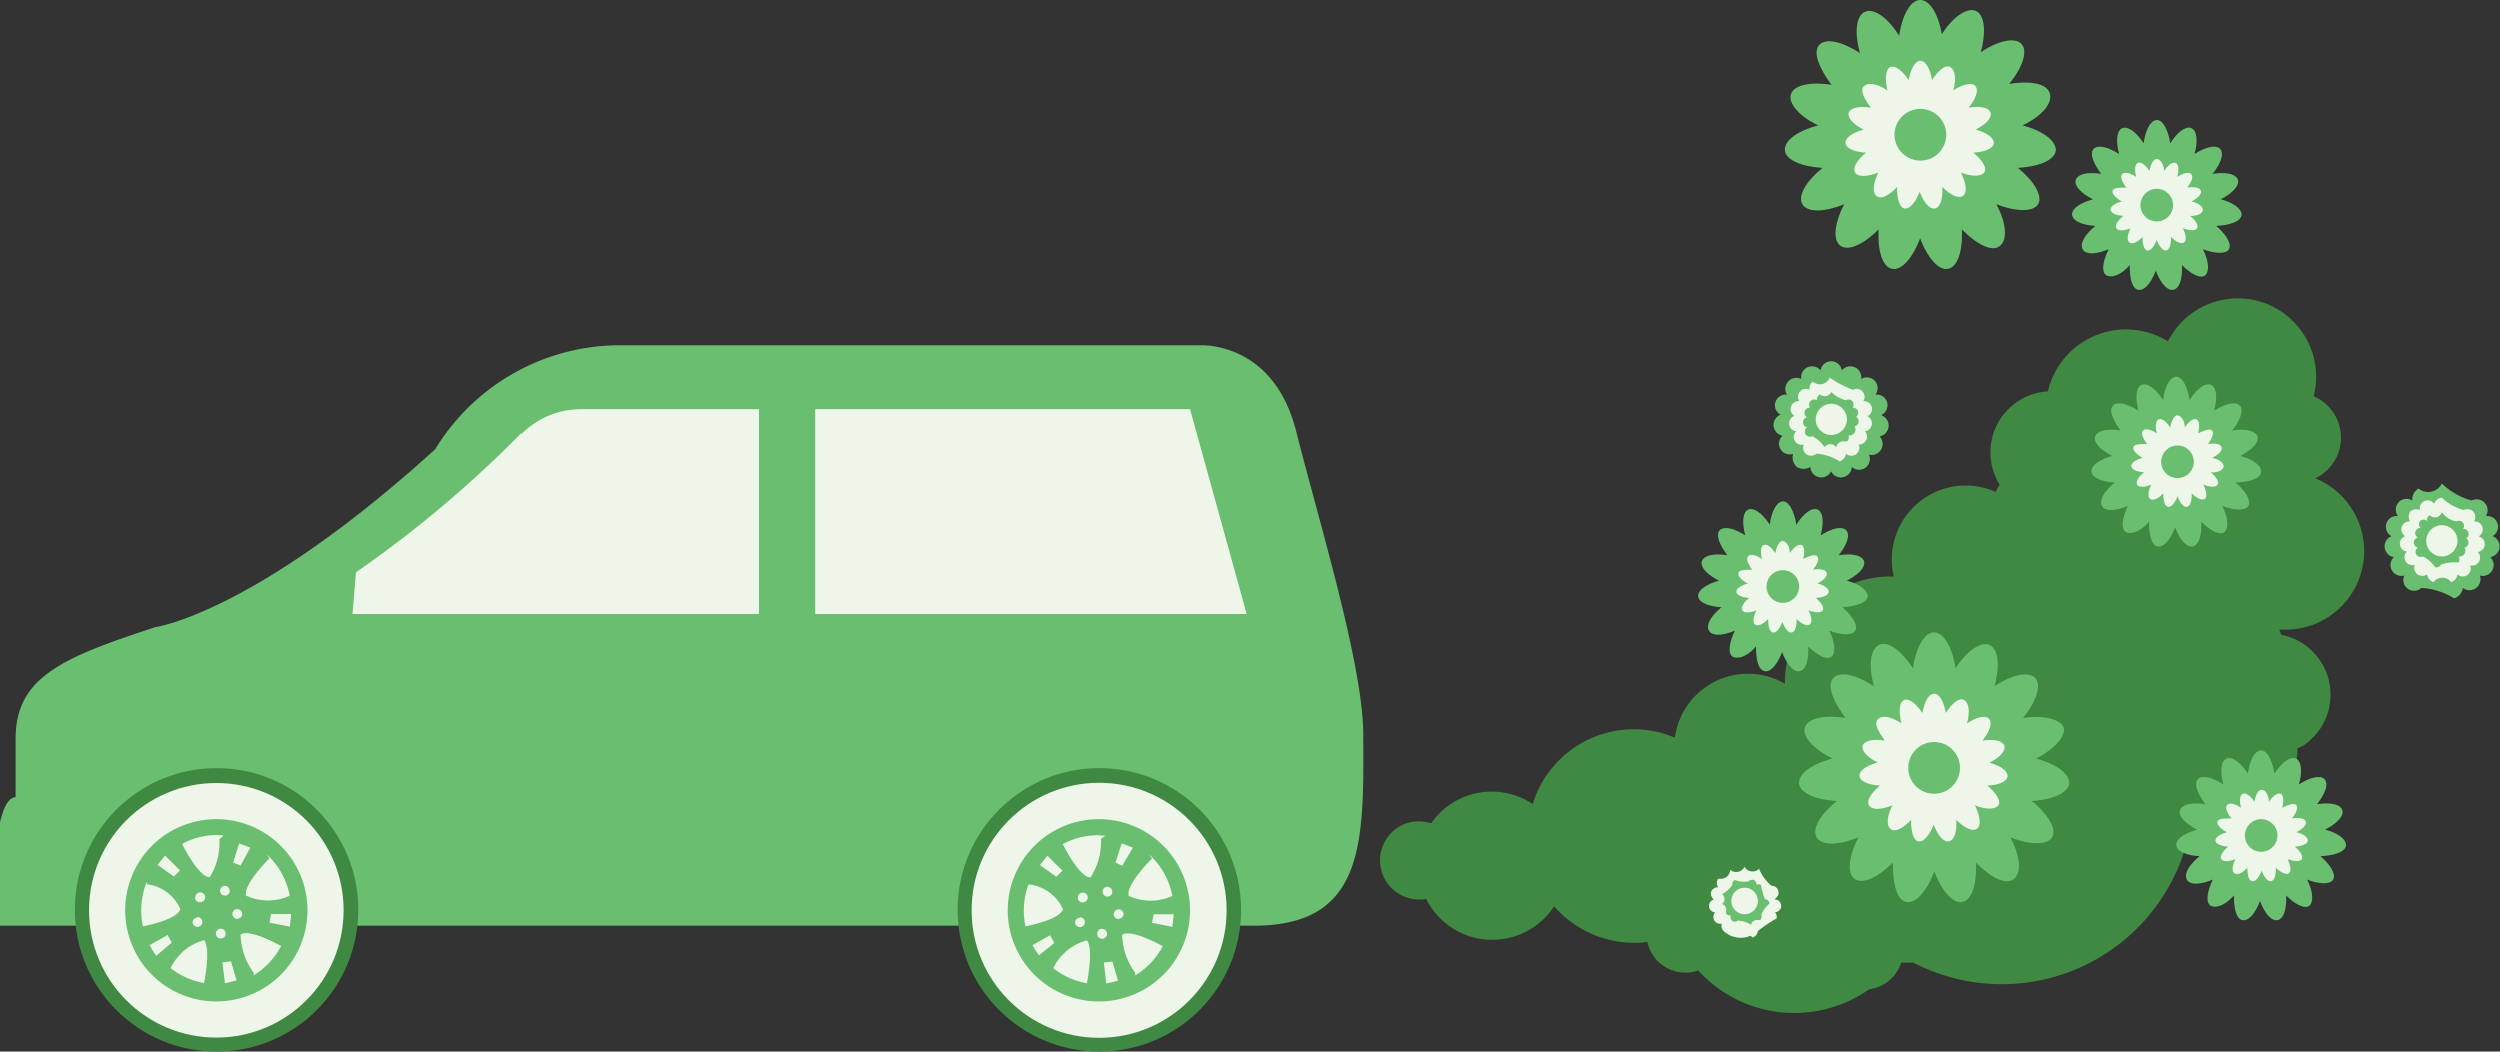 <svg xmlns="http://www.w3.org/2000/svg" viewBox="0 0 107.245 45.11"><rect x="0" y="0" width="107.245" height="45.11" fill="#333333" stroke="none"/><title>Depositphotos_3761753_15</title><g data-name="Layer 2"><g data-name="Layer 1"><g data-name="Layer 2"><g data-name="Layer 1-2"><path d="M55.6 18.49c-.86-3.37-3.33-3.66-4-3.68h-25a9.29 9.29 0 0 0-7.93 4.46c-7.79 7.07-12 7.63-12 7.63-3.88 1.28-6 2.1-6 4.78v2.52C.2 34.2 0 35.29 0 35.29v4.42h53.79c4.77 0 4.72-3.58 4.69-8.2 0-2.97-1.9-9.14-2.88-13.02z" fill="#69bf6f"/><path d="M99.25 17a1.93 1.93 0 0 1 .07 3.52A3.37 3.37 0 0 1 97.78 27c0 .07.06.15.08.23a2.62 2.62 0 0 1 .92 4.77l-.22.1a3.79 3.79 0 0 1-4.65 3.65 8.23 8.23 0 0 1-11.84 5.54 3.34 3.34 0 0 1-.51 0 1.66 1.66 0 0 1-.76.94 1.69 1.69 0 0 1-.62.21 5.57 5.57 0 0 1-7.33-.81 1.67 1.67 0 0 1-2.07-.88 1.49 1.49 0 0 1-.11-.34 4.57 4.57 0 0 1-4-1.53 3.17 3.17 0 0 1-5.49-.32 1.68 1.68 0 0 1-1-3.18 1.66 1.66 0 0 1 1.21-.06 3.17 3.17 0 0 1 4.36-.83 4.54 4.54 0 0 1 5.69-3l.41.15a3.16 3.16 0 0 1 4.72-2.31 4.54 4.54 0 0 1 4.43-4.6h.24a3.17 3.17 0 0 1 4.37-3.63 3.07 3.07 0 0 1 .17-.31 2.62 2.62 0 0 1 2.07-4A3.44 3.44 0 0 1 93 14.64 3.36 3.36 0 0 1 99.25 17z" fill="#3f8942"/><circle cx="9.29" cy="39.03" r="6.08" fill="#3f8942"/><circle cx="47.16" cy="39.03" r="6.08" fill="#3f8942"/><circle cx="9.28" cy="39.05" r="5.46" fill="#eef6ea"/><path d="M9.28 35.14A3.91 3.91 0 1 0 13.19 39a3.91 3.91 0 0 0-3.91-3.86zm3.16 4.55v.06l-.88-.17.07-.37h.86zm0-1.27a2.23 2.23 0 0 1-1.88 0c-.14-.48 1-1.6 1-1.6l-.13-.18a3.22 3.22 0 0 1 1 1.79zm-6 2.11l.75-.42.18.33-.67.56a3.28 3.28 0 0 1-.28-.46zm.88 1a2.24 2.24 0 0 1 1.44-1.2c.29.41 0 1.78 0 1.84a3.21 3.21 0 0 1-1.44-.64zm.4-4.19l-.26.26-.7-.5.32-.4zm.75 2a.21.21 0 1 1-.21.21.21.21 0 0 1 .19-.18zm-.09-.85a.21.21 0 1 1 .21.21.21.21 0 0 1-.23-.18zm1.48-.25a.21.21 0 1 1-.21-.24.21.21 0 0 1 .2.22zm.05 3l.24.82-.5.12-.11-.9zm-.44-1.4a.21.21 0 1 1-.21.21.21.21 0 0 1 .2-.21zm.71-.42a.21.21 0 1 1 .21-.21.21.21 0 0 1-.22.2zm.14-2.29L10 37l.26-.82.48.18zm-.72-1.29l-.19.16A2.82 2.82 0 0 1 9 37.63c-.45 0-1.06-1.18-1.19-1.43a3.2 3.2 0 0 1 1.51-.38zm-3.3 2v.09A1.83 1.83 0 0 1 7.74 39c-.11.4-1.22.66-1.61.74a3.13 3.13 0 0 1-.07-.74 3.2 3.2 0 0 1 .24-1.18zm4.58 4v-.12a2.82 2.82 0 0 1-.56-1.63c.35-.24 1.42.32 1.74.49a3.23 3.23 0 0 1-1.18 1.26z" fill="#69bf6f"/><circle cx="47.15" cy="39.05" r="5.47" fill="#eef6ea"/><path d="M47.15 35.14a3.91 3.91 0 1 0 3.9 3.92 3.91 3.91 0 0 0-3.9-3.92zm3.15 4.56v.06l-.88-.17.07-.37h.86zm0-1.27a2.23 2.23 0 0 1-1.88 0c-.14-.48 1-1.6 1-1.6l-.13-.18a3.22 3.22 0 0 1 1 1.77zm-6 2.11l.75-.42.18.33-.66.53a3.37 3.37 0 0 1-.28-.44zm.88 1a2.24 2.24 0 0 1 1.45-1.2c.29.41 0 1.78 0 1.84a3.2 3.2 0 0 1-1.44-.64zm.4-4.19l-.27.26-.7-.5.32-.4zm.75 2a.21.21 0 1 1-.21.21.21.21 0 0 1 .2-.19zm-.09-.85a.21.21 0 1 1 .21.21.21.21 0 0 1-.22-.19zm1.48-.25a.21.21 0 1 1-.21-.21.21.21 0 0 1 .2.22zm0 3l.24.82-.5.12-.11-.9zm-.44-1.4a.21.21 0 1 1-.21.21.21.21 0 0 1 .2-.22zm.71-.42a.21.21 0 1 1 .21-.21.21.21 0 0 1-.23.19zm.15-2.29l-.29-.14.27-.82.48.18zm-.72-1.29l-.19.13a2.82 2.82 0 0 1-.45 1.66c-.45 0-1.06-1.18-1.19-1.43a3.2 3.2 0 0 1 1.51-.38zm-3.3 2v.09A1.83 1.83 0 0 1 45.6 39c-.11.4-1.22.66-1.61.74a3.26 3.26 0 0 1-.07-.67 3.2 3.2 0 0 1 .25-1.25zm4.58 4v-.12a2.83 2.83 0 0 1-.56-1.63c.35-.24 1.43.32 1.74.49a3.22 3.22 0 0 1-1.18 1.25z" fill="#69bf6f"/><path d="M15.27 24.55a49.66 49.66 0 0 0 8.08-7h27.7l2.43 8.79H15.12z" fill="#eef6ea"/><path fill="#69bf6f" d="M32.56 17.45h2.41v9.6h-2.41z"/><path d="M80.12 25.58c0-.26-.35-.53-.9-.67.51-.26.82-.59.74-.84s-.53-.34-1.09-.25c.36-.44.51-.88.33-1.07s-.62-.09-1.1.22c.15-.55.11-1-.13-1.11s-.61.17-.91.65c-.09-.56-.31-1-.57-1s-.49.4-.57 1c-.31-.48-.68-.75-.92-.65s-.28.56-.13 1.11c-.47-.31-.92-.41-1.1-.22s0 .63.33 1.07c-.56-.09-1 0-1.09.25s.23.59.74.84c-.55.15-.92.41-.9.67s.45.44 1 .47c-.44.36-.68.75-.54 1s.59.22 1.12 0c-.26.51-.31 1-.1 1.12s.63 0 1-.44c0 .57.1 1 .36 1.06s.56-.29.76-.82c.2.53.5.88.76.82s.39-.49.36-1.06c.4.4.82.6 1 .44s.16-.61-.1-1.12c.53.21 1 .21 1.12 0s-.11-.62-.55-1c.63-.05 1.05-.2 1.08-.47zm-3.48-1.14a.22.22 0 0 0 .29.12.25.25 0 0 0 .21.24.25.25 0 0 0 .1.3.31.31 0 0 0-.07.15.29.29 0 0 0 0 .17.3.3 0 0 0-.13.11.31.31 0 0 0 0 .17.33.33 0 0 1-.43.17.29.29 0 0 0-.14.09.3.3 0 0 0-.14-.09.29.29 0 0 0-.17 0 .32.32 0 0 0-.1-.14.29.29 0 0 0-.16 0 .29.29 0 0 0 0-.17.31.31 0 0 0-.13-.11.27.27 0 0 0 0-.16.28.28 0 0 0-.07-.15.29.29 0 0 0 .1-.13.3.3 0 0 0 0-.17.29.29 0 0 0 .15-.08.3.3 0 0 0 .05-.16.29.29 0 0 0 .17 0 .16.16 0 0 1 .28-.06.31.31 0 0 0 .18-.09z" fill="#69bf6f"/><path d="M78.45 25.39c0-.14-.19-.29-.49-.36.28-.14.45-.32.4-.46s-.29-.18-.59-.13c.2-.24.28-.48.18-.58s-.34 0-.6.12c.08-.3.06-.55-.07-.6s-.33.09-.5.35c0-.31-.17-.52-.31-.52s-.26.22-.31.52c-.17-.26-.37-.41-.5-.35s-.15.31-.07.6c-.26-.17-.5-.23-.6-.12s0 .34.18.58c-.3 0-.55 0-.59.13s.12.32.4.46c-.3.08-.5.22-.49.36s.24.24.55.26c-.24.19-.37.41-.3.53s.32.12.61 0c-.14.27-.17.52-.06.61s.34 0 .56-.24c0 .31.06.55.2.58s.3-.16.41-.45c.11.29.27.48.41.45s.21-.27.2-.58c.22.22.44.32.56.24s.09-.33-.05-.61c.29.11.54.12.61 0s-.06-.34-.3-.53c.32-.02.55-.12.56-.26zm-1.89-.62a.16.16 0 0 0 .07.06h.09a.15.15 0 0 0 0 .09h.08a.19.19 0 0 0 0 .09.12.12 0 0 1 .06.15.15.15 0 0 0 0 .09.17.17 0 0 0-.07.06.16.16 0 0 0 0 .09h-.09a.16.16 0 0 0-.05.08.14.14 0 0 0-.17 0h-.17a.17.17 0 0 0-.05-.08h-.09a.16.16 0 0 0 0-.09.15.15 0 0 0-.07-.06.17.17 0 0 0 0-.09.16.16 0 0 0 0-.08.17.17 0 0 0 .06-.07.19.19 0 0 0 0-.09h.08a.18.18 0 0 0 0-.09h.09a.16.16 0 0 0 .07-.06h.16z" fill="#eef6ea"/><circle cx="76.48" cy="25.16" r=".7" fill="#69bf6f"/><path d="M97 20.23c0-.26-.35-.53-.9-.67.51-.26.82-.59.74-.84s-.53-.34-1.09-.25c.36-.44.51-.88.33-1.07s-.62-.09-1.1.22c.15-.55.11-1-.13-1.11s-.61.17-.92.65c-.09-.56-.31-1-.57-1s-.49.4-.57 1c-.31-.48-.68-.75-.92-.65s-.28.56-.13 1.11c-.48-.31-.92-.41-1.1-.22s0 .63.33 1.07c-.56-.09-1 0-1.09.25s.23.59.74.84c-.55.15-.93.41-.9.67s.45.44 1 .47c-.44.36-.68.75-.55 1s.59.22 1.12 0c-.26.51-.31 1-.1 1.12s.63 0 1-.44c0 .57.1 1 .36 1.06s.56-.29.76-.82c.2.53.5.88.76.82s.39-.49.36-1.06c.4.4.82.6 1 .44s.16-.61-.1-1.12c.53.21 1 .21 1.12 0s-.1-.62-.55-1c.7-.03 1.1-.21 1.1-.47zm-3.48-1.14a.25.25 0 0 0 .29.13.29.29 0 0 0 .06.16.3.3 0 0 0 .15.08.26.26 0 0 0 .1.3.28.28 0 0 0-.07.15.29.29 0 0 0 0 .17.3.3 0 0 0-.13.11.28.28 0 0 0 0 .17.29.29 0 0 0-.16 0 .31.31 0 0 0-.1.14.33.33 0 0 1-.46 0 .16.16 0 0 1-.26-.12.29.29 0 0 0-.16 0 .29.29 0 0 0 0-.17.3.3 0 0 0-.13-.11.29.29 0 0 0 0-.16.31.31 0 0 0-.07-.15.31.31 0 0 0 .1-.13.3.3 0 0 0 0-.17.29.29 0 0 0 .15-.08.28.28 0 0 0 .06-.16.25.25 0 0 0 .29-.13.3.3 0 0 0 .16.06.29.29 0 0 0 .23-.09z" fill="#69bf6f"/><path d="M95.39 20c0-.14-.19-.29-.49-.36.28-.14.45-.32.4-.46s-.29-.18-.59-.13c.19-.24.28-.48.18-.58s-.34 0-.6.12c.08-.3.06-.55-.07-.6s-.33.09-.5.35c0-.31-.17-.52-.31-.52s-.26.22-.31.52c-.17-.26-.37-.41-.5-.35s-.15.31-.07.6c-.26-.17-.5-.22-.6-.12s0 .34.18.58c-.3 0-.55 0-.59.13s.13.32.4.46c-.3.08-.5.22-.49.36s.24.24.55.26c-.24.19-.37.41-.3.53s.32.12.61 0c-.14.27-.17.52-.05.61s.34 0 .56-.24c0 .31.06.55.2.58s.3-.16.41-.45c.11.29.27.48.41.45s.21-.27.2-.58c.22.22.45.32.56.24s.08-.33-.06-.61c.29.11.54.12.61 0s-.06-.34-.3-.53c.31.02.54-.08.56-.26zm-1.89-.62a.17.17 0 0 0 .07.06.09.09 0 0 1 .13.09h.08a.17.17 0 0 0 0 .09.16.16 0 0 0 .06.07.15.15 0 0 0 0 .08.11.11 0 0 1-.07.15.17.17 0 0 0 0 .09h-.09a.16.16 0 0 0-.05.08h-.34a.17.17 0 0 0-.05-.08h-.09a.16.16 0 0 0 0-.09.17.17 0 0 0-.15.08.15.15 0 0 0 0-.09.16.16 0 0 0 0-.08.15.15 0 0 0 .05-.07.16.16 0 0 0 0-.09h.08a.17.17 0 0 0 0-.09h.09a.17.17 0 0 0 .07-.06h.09a.15.15 0 0 0 .11-.1z" fill="#eef6ea"/><circle cx="93.41" cy="19.81" r=".7" fill="#69bf6f"/><path d="M100.64 36.26c0-.26-.35-.53-.9-.67.51-.26.82-.59.74-.84s-.53-.34-1.09-.25c.36-.44.51-.88.33-1.07s-.62-.09-1.1.22c.15-.55.11-1-.13-1.11s-.61.17-.92.65c-.09-.56-.31-1-.57-1s-.49.4-.57 1c-.31-.48-.68-.75-.92-.65s-.28.56-.13 1.11c-.48-.31-.92-.41-1.1-.22s0 .63.33 1.07c-.56-.09-1 0-1.09.25s.23.59.74.84c-.55.15-.93.41-.9.67s.45.44 1 .47c-.44.36-.68.75-.55 1s.59.22 1.12 0c-.26.51-.31 1-.1 1.12s.63 0 1-.44c0 .57.1 1 .36 1.06s.56-.29.76-.82c.2.53.5.88.76.82s.39-.49.36-1.06c.4.4.82.6 1 .44s.16-.61-.1-1.12c.53.21 1 .21 1.12 0s-.1-.62-.55-1c.65-.03 1.08-.21 1.1-.47zm-3.48-1.14a.25.25 0 0 0 .29.13.29.29 0 0 0 .06.16.3.3 0 0 0 .15.08.26.26 0 0 0 .1.3.28.28 0 0 0-.07.15.29.29 0 0 0 0 .17.3.3 0 0 0-.13.11.28.28 0 0 0 0 .17.3.3 0 0 0-.16 0 .31.31 0 0 0-.1.14.25.25 0 0 0-.31.07.33.33 0 0 1-.41-.21.16.16 0 0 1-.19-.21.3.3 0 0 0-.13-.11.29.29 0 0 0 0-.16.31.31 0 0 0-.07-.15.26.26 0 0 0 .1-.3.29.29 0 0 0 .15-.08.3.3 0 0 0 .06-.16.28.28 0 0 0 .17 0 .29.29 0 0 0 .12-.12.3.3 0 0 0 .16.06.29.29 0 0 0 .21-.04z" fill="#69bf6f"/><path d="M99 36.06c0-.14-.19-.29-.49-.36.28-.14.45-.32.4-.46s-.29-.18-.59-.13c.19-.24.28-.48.18-.58s-.34 0-.6.12c.08-.3.06-.55-.07-.6s-.33.09-.5.35c0-.31-.17-.52-.31-.52s-.26.22-.31.52c-.17-.26-.37-.41-.5-.35s-.15.31-.07.6c-.26-.17-.5-.23-.6-.12s0 .34.18.58c-.3 0-.55 0-.59.13s.13.32.4.46c-.3.08-.5.22-.49.36s.24.24.55.26c-.24.19-.37.41-.3.53s.32.12.61 0c-.14.27-.17.52-.05.61s.34 0 .56-.24c0 .31.05.55.2.58s.3-.16.41-.45c.11.29.27.48.41.45s.21-.27.2-.58c.22.22.45.32.56.24s.08-.33-.06-.61c.29.11.54.12.61 0s-.06-.34-.3-.53c.29-.02.56-.11.56-.26zm-1.89-.62a.15.15 0 0 0 .07.06h.09a.17.17 0 0 0 0 .09h.08a.17.17 0 0 0 0 .09.16.16 0 0 0 .06.07.15.15 0 0 0 0 .08.09.09 0 0 1 0 .12.17.17 0 0 0 0 .09h-.09a.17.17 0 0 0-.05.08H97a.09.09 0 0 1-.13 0h-.09a.16.16 0 0 0 0-.09.17.17 0 0 0-.19 0 .15.15 0 0 0 0-.09.16.16 0 0 0 0-.08.15.15 0 0 0 .05-.07.09.09 0 0 1 0-.12h.06a.18.18 0 0 0 0-.09.14.14 0 0 0 .16-.07H97a.16.16 0 0 0 .11 0z" fill="#eef6ea"/><circle cx="97" cy="35.84" r=".7" fill="#69bf6f"/><path d="M96.16 9.22c0-.26-.35-.53-.9-.67.51-.26.82-.59.74-.84s-.53-.34-1.09-.25c.36-.44.51-.88.33-1.07s-.62-.09-1.1.22c.15-.55.11-1-.13-1.11s-.61.17-.91.65c-.09-.56-.31-1-.57-1s-.49.4-.57 1c-.31-.48-.68-.75-.92-.65s-.28.56-.13 1.11c-.48-.31-.92-.41-1.1-.22s0 .63.33 1.07c-.56-.09-1 0-1.09.25s.23.59.74.84c-.55.15-.93.41-.9.67s.45.44 1 .47c-.44.36-.68.75-.55 1s.59.22 1.12 0c-.26.51-.32 1-.1 1.12s.63 0 1-.44c0 .57.1 1 .36 1.06s.56-.29.76-.82c.2.53.5.88.76.82s.39-.49.36-1.06c.4.4.82.6 1 .44s.16-.61-.1-1.12c.53.2 1 .21 1.12 0s-.11-.62-.55-1c.64-.03 1.06-.21 1.09-.47zm-3.48-1.14a.29.29 0 0 0 .12.12.3.3 0 0 0 .17 0 .24.24 0 0 0 .21.24.25.25 0 0 0 .1.3.31.31 0 0 0-.07.15.3.3 0 0 0 0 .17.3.3 0 0 0-.13.11.31.31 0 0 0 0 .17.3.3 0 0 0-.16 0 .32.32 0 0 0-.1.14.25.25 0 0 0-.31.07.3.3 0 0 0-.14-.09.29.29 0 0 0-.17 0 .32.32 0 0 0-.1-.14.29.29 0 0 0-.16 0 .25.25 0 0 0-.16-.32.3.3 0 0 0 0-.16.28.28 0 0 0-.07-.15.26.26 0 0 0 .1-.3.29.29 0 0 0 .19-.02.3.3 0 0 0 .06-.16.29.29 0 0 0 .17 0 .3.3 0 0 0 .12-.12.3.3 0 0 0 .16.06.31.31 0 0 0 .17-.07z" fill="#69bf6f"/><path d="M94.5 9c0-.14-.19-.29-.49-.36.28-.14.45-.32.4-.46s-.29-.18-.59-.13c.2-.24.28-.48.18-.58s-.34-.05-.6.12c.08-.3.06-.55-.07-.6s-.33.09-.5.35c0-.31-.17-.52-.31-.52s-.26.22-.31.52c-.17-.26-.37-.41-.5-.35s-.15.31-.07.6c-.26-.17-.5-.23-.6-.12s0 .34.18.58c-.3 0-.55 0-.59.13s.13.32.4.46c-.3.08-.5.22-.49.36s.24.24.55.26c-.24.19-.37.41-.3.53s.32.12.61 0c-.14.27-.17.52-.05.61s.34 0 .56-.24c0 .31.06.55.2.58s.3-.16.41-.45c.11.29.27.48.41.45s.21-.27.2-.58c.22.22.44.32.56.24s.09-.33-.05-.61c.29.11.54.12.61 0s-.06-.34-.3-.53c.3.01.53-.09.55-.26zm-1.9-.59a.14.14 0 0 0 .16.07.17.17 0 0 0 0 .08h.08a.13.13 0 0 0 .06.16.17.17 0 0 0 0 .08.15.15 0 0 0 0 .09.17.17 0 0 0-.07.06.16.16 0 0 0 0 .09h-.09a.18.18 0 0 0-.05.08h-.34A.18.18 0 0 0 92.3 9h-.09a.14.14 0 0 0 0-.09.16.16 0 0 0-.07-.06.17.17 0 0 0 0-.09.16.16 0 0 0 0-.08.16.16 0 0 0 .06-.07.19.19 0 0 0 0-.09h.08a.17.17 0 0 0 0-.09h.09a.16.16 0 0 0 .07-.06h.16z" fill="#eef6ea"/><circle cx="92.52" cy="8.8" r=".7" fill="#69bf6f"/><path d="M88.19 6.45c0-.42-.55-.84-1.43-1.07.81-.38 1.31-.95 1.17-1.38s-.85-.54-1.74-.4c.57-.7.81-1.4.53-1.71s-1-.15-1.75.35c.24-.87.17-1.6-.21-1.77s-1 .27-1.46 1C83.16.64 82.8 0 82.38 0s-.78.64-.91 1.54C81 .77 80.39.33 80 .51s-.45.9-.21 1.77c-.76-.5-1.47-.66-1.75-.35s0 1 .53 1.71c-.89-.14-1.61 0-1.74.4S77.2 5 78 5.38c-.88.23-1.47.65-1.43 1.07s.72.7 1.62.75c-.71.57-1.08 1.2-.87 1.56s.94.35 1.79 0c-.41.81-.5 1.53-.16 1.78s1-.06 1.64-.7c-.05.91.16 1.6.57 1.69s.89-.46 1.21-1.31c.32.85.8 1.4 1.21 1.31s.62-.79.58-1.69c.64.64 1.3 1 1.64.7s.25-1-.16-1.78c.85.33 1.58.34 1.79 0s-.17-1-.87-1.56c.91-.05 1.59-.33 1.63-.75zm-5.55-1.81a.49.49 0 0 0 .2.19.47.47 0 0 0 .27 0 .46.46 0 0 0 .1.25.48.48 0 0 0 .24.13.4.4 0 0 0 .16.48.4.4 0 0 0-.05.51.4.4 0 0 0-.26.44.4.4 0 0 0-.41.3.48.48 0 0 0-.27 0 .47.47 0 0 0-.23.14.5.5 0 0 0-.5-.14.48.48 0 0 0-.15-.22.46.46 0 0 0-.26-.08.48.48 0 0 0 0-.27.49.49 0 0 0-.21-.18.45.45 0 0 0 0-.19.47.47 0 0 0-.12-.24.46.46 0 0 0 .17-.21.48.48 0 0 0 0-.27.46.46 0 0 0 .24-.13.45.45 0 0 0 .1-.25.37.37 0 0 0 .47-.19.48.48 0 0 0 .26.09.47.47 0 0 0 .25-.16z" fill="#69bf6f"/><path d="M85.53 6.14c0-.23-.3-.45-.78-.58.44-.22.71-.51.64-.73s-.46-.29-.94-.21c.31-.38.44-.76.29-.93s-.54-.08-.95.19c.13-.48.09-.87-.12-1s-.53.15-.79.56c-.08-.49-.27-.83-.5-.83s-.42.35-.5.83c-.27-.41-.59-.65-.79-.56s-.24.49-.12 1c-.41-.27-.8-.36-1-.19s0 .54.29.93c-.48-.08-.87 0-.95.21s.2.51.64.73c-.48.13-.8.35-.78.58s.39.38.88.41c-.38.31-.59.65-.47.85s.51.19 1 0c-.22.44-.27.83-.09 1s.54 0 .89-.38c0 .49.09.87.31.92s.48-.25.66-.71c.18.46.43.76.66.71s.34-.43.31-.92c.35.35.71.52.89.38s.14-.53-.09-1c.46.18.86.18 1 0s-.09-.54-.47-.85c.5-.03.86-.18.88-.41zm-3-1a.22.22 0 0 0 .25.11.22.22 0 0 0 .18.21.29.29 0 0 0 0 .15.27.27 0 0 0 .09.12.27.27 0 0 0-.06.13A.24.24 0 0 0 83 6a.26.26 0 0 0-.11.09.27.27 0 0 0 0 .14.15.15 0 0 0-.22.12.22.22 0 0 0-.27.06.26.26 0 0 0-.12-.08.25.25 0 0 0-.15 0 .27.27 0 0 0-.13 0 .26.26 0 0 0-.14 0 .25.25 0 0 0 0-.14.26.26 0 0 0-.11-.19.33.33 0 0 0-.06-.27.26.26 0 0 0 .09-.12.29.29 0 0 0 0-.15.35.35 0 0 0 .22-.19.22.22 0 0 0 .25-.11.25.25 0 0 0 .14 0 .24.24 0 0 0 .13 0z" fill="#eef6ea"/><circle cx="82.38" cy="5.78" r="1.11" fill="#69bf6f"/><path d="M88.77 33.61c0-.42-.55-.84-1.43-1.07.81-.41 1.31-1 1.18-1.34s-.85-.54-1.74-.4c.57-.7.81-1.4.53-1.71s-1-.15-1.75.35c.24-.88.17-1.6-.21-1.77s-1 .27-1.46 1c-.14-.89-.5-1.54-.92-1.54s-.78.64-.91 1.54c-.49-.76-1.08-1.2-1.46-1s-.45.9-.21 1.77c-.76-.5-1.47-.66-1.75-.35s0 1 .53 1.71c-.89-.14-1.61 0-1.74.4s.37.93 1.18 1.34c-.88.23-1.47.65-1.43 1.07s.72.7 1.62.75c-.71.57-1.08 1.2-.87 1.56s.94.35 1.79 0c-.41.81-.5 1.53-.16 1.78s1-.06 1.64-.7c0 .91.16 1.6.57 1.69s.89-.46 1.21-1.31c.32.85.8 1.4 1.21 1.31s.62-.79.57-1.69c.64.64 1.3 1 1.64.7s.25-1-.16-1.78c.84.33 1.58.34 1.79 0s-.17-1-.87-1.56c.9-.05 1.57-.36 1.61-.75zm-5.54-1.81a.37.37 0 0 0 .47.19.47.47 0 0 0 .1.25.48.48 0 0 0 .24.13.46.46 0 0 0 0 .27.47.47 0 0 0 .17.21.45.45 0 0 0-.12.24.47.47 0 0 0 .06.26.49.49 0 0 0-.21.17.5.5 0 0 0 0 .27.48.48 0 0 0-.26.08.49.49 0 0 0-.15.22.4.4 0 0 0-.5.11.5.5 0 0 0-.5-.14.48.48 0 0 0-.15-.22.46.46 0 0 0-.26-.08.48.48 0 0 0 0-.27.49.49 0 0 0-.21-.18A.45.45 0 0 0 82 33a.47.47 0 0 0-.12-.24.41.41 0 0 0 .16-.48.41.41 0 0 0 .34-.38.4.4 0 0 0 .46-.21.48.48 0 0 0 .26.09z" fill="#69bf6f"/><path d="M86.12 33.3c0-.23-.3-.45-.78-.58.44-.22.71-.51.64-.73s-.46-.29-.94-.22c.31-.38.44-.76.29-.93s-.54-.08-.95.19c.13-.48.09-.87-.12-1s-.53.15-.79.56c-.08-.49-.27-.83-.5-.83s-.42.35-.5.83c-.27-.41-.59-.65-.79-.56s-.24.49-.11 1c-.41-.27-.8-.36-1-.19s0 .54.29.93c-.48-.08-.87 0-.95.21s.2.51.64.73c-.48.13-.8.35-.78.58s.39.38.88.41c-.38.31-.59.65-.47.85s.51.19 1 0c-.22.44-.27.83-.09 1s.54 0 .89-.38c0 .49.09.87.31.92s.48-.25.66-.71c.18.46.43.76.66.71s.34-.43.31-.92c.35.35.71.52.89.38s.14-.53-.09-1c.46.18.86.18 1 0s-.09-.54-.47-.85c.48-.02.85-.17.87-.4zm-3-1a.21.21 0 0 0 .26.1.23.23 0 0 0 .19.21.22.22 0 0 0 .09.26.33.33 0 0 0-.06.27.28.28 0 0 0-.11.1.27.27 0 0 0 0 .14.15.15 0 0 0-.22.12.25.25 0 0 0-.26.08.25.25 0 0 0-.27-.08.27.27 0 0 0-.08-.12.26.26 0 0 0-.14 0 .25.25 0 0 0 0-.14.26.26 0 0 0-.11-.1.27.27 0 0 0 0-.14.26.26 0 0 0-.06-.13.25.25 0 0 0 .09-.12.29.29 0 0 0 0-.15.25.25 0 0 0 .13-.07.28.28 0 0 0 .06-.14.54.54 0 0 1 .39-.1h.09z" fill="#eef6ea"/><circle cx="82.97" cy="32.94" r="1.11" fill="#69bf6f"/><path d="M80.73 17.79a.46.46 0 0 0-.28-.86.46.46 0 0 0-.61-.67.47.47 0 0 0-.83-.37.46.46 0 0 0-.91 0 .47.47 0 0 0-.83.37.47.47 0 0 0-.61.67.46.46 0 0 0-.28.86.47.47 0 0 0 .09.9.46.46 0 0 0 .45.78.55.55 0 0 0 .16.56.54.54 0 0 0 .58 0 .47.47 0 0 0 .89.19.47.47 0 0 0 .89-.19.46.46 0 0 0 .73-.53.47.47 0 0 0 .46-.78.47.47 0 0 0 .09-.9zm-2-.53a.37.37 0 0 0 .13.1.38.38 0 0 0 .16 0 .33.33 0 0 0 .22.24.37.37 0 0 0 0 .17.38.38 0 0 0 .09.14.42.42 0 0 0-.06.16.44.44 0 0 0 0 .17.4.4 0 0 0-.11.12.41.41 0 0 0 0 .16.39.39 0 0 0-.15.06.37.37 0 0 0-.11.13.35.35 0 0 0-.32.07.36.36 0 0 0-.32-.07.38.38 0 0 0-.11-.12.39.39 0 0 0-.15-.06.38.38 0 0 0 0-.16.36.36 0 0 0-.12-.12.41.41 0 0 0 0-.17.42.42 0 0 0-.06-.16.41.41 0 0 0 .09-.14.37.37 0 0 0 0-.17.37.37 0 0 0 .14-.09.41.41 0 0 0 .08-.15.38.38 0 0 0 .16 0 .39.39 0 0 0 .13-.1.34.34 0 0 0 .32 0z" fill="#69bf6f"/><path d="M80.14 17.84a.34.34 0 0 0-.21-.63.34.34 0 0 0-.44-.49 4.57 4.57 0 0 1-1-.52.45.45 0 0 1-.72.17.34.34 0 0 0-.14.35.34.34 0 0 0-.44.49.34.34 0 0 0-.21.63.34.34 0 0 0 .07.66.34.34 0 0 0 .33.57.34.34 0 0 0 .54.39 2.2 2.2 0 0 1 1 .33.4.4 0 0 0 .27-.33.34.34 0 0 0 .54-.39.34.34 0 0 0 .27-.57.34.34 0 0 0 .07-.66zm-1.47-.39a.28.28 0 0 0 .1.08h.12a.28.28 0 0 0 .06.11l.1.07a.28.28 0 0 0 0 .12.26.26 0 0 0 .06.1.28.28 0 0 0 0 .11.29.29 0 0 0 0 .12.27.27 0 0 0-.08.09.28.28 0 0 0 0 .12h-.11a.29.29 0 0 0-.08.09h-.23a.27.27 0 0 0-.11 0h-.12a.27.27 0 0 0-.08-.09h-.11a.25.25 0 0 0 0-.12.27.27 0 0 0-.08-.09.29.29 0 0 0 0-.12L78 18a.25.25 0 0 0 .06-.1.28.28 0 0 0 0-.12l.1-.07a.28.28 0 0 0 .06-.11h.12a.26.26 0 0 0 .1-.08h.12a.27.27 0 0 0 .11-.07z" fill="#eef6ea"/><path d="M79.6 17.9a.22.22 0 0 0-.13-.41.22.22 0 0 0-.29-.32 1.39 1.39 0 0 1-.62-.35.32.32 0 0 1-.49.1.26.26 0 0 0-.13.25.22.22 0 0 0-.29.32.22.22 0 0 0-.13.41.22.22 0 0 0 0 .43.22.22 0 0 0 .22.38 1.43 1.43 0 0 1 .53.47.31.31 0 0 1 .43-.07l.07.07a.31.31 0 0 1 .37-.24h.09a.26.26 0 0 0 .07-.27.25.25 0 0 0 .26-.38.22.22 0 0 0 0-.43zm-1-.26h.14a.16.16 0 0 0 0 .07h.07a.22.22 0 0 0 0 .08.19.19 0 0 0 0 .07.17.17 0 0 0 0 .08.18.18 0 0 0 0 .08l-.05.06a.18.18 0 0 0 0 .08h-.07l-.05.06h-.3l-.05-.06h-.07a.17.17 0 0 0 0-.08l-.05-.08a.22.22 0 0 0 0-.08.18.18 0 0 0 0-.08.16.16 0 0 0 0-.15h.07a.18.18 0 0 0 0-.07h.36z" fill="#69bf6f"/><circle cx="78.56" cy="17.99" r=".67" fill="#eef6ea"/><path d="M106.92 23a.46.46 0 0 0-.28-.86.47.47 0 0 0-.61-.67 2.94 2.94 0 0 1-1.28-.73.65.65 0 0 1-.87.3l-.13-.08a.54.54 0 0 0-.27.51.46.46 0 0 0-.61.67.46.46 0 0 0-.28.86.47.47 0 0 0 .1.9.47.47 0 0 0 .45.79.46.46 0 0 0 .73.53 3 3 0 0 1 1.41.45.54.54 0 0 0 .37-.45.47.47 0 0 0 .73-.53.47.47 0 0 0 .45-.79.47.47 0 0 0 .1-.9zm-2-.53a.4.4 0 0 0 .13.1.38.38 0 0 0 .16 0 .41.41 0 0 0 .08.15.39.39 0 0 0 .14.09.4.4 0 0 0 0 .17.38.38 0 0 0 .09.14.48.48 0 0 0-.06.33.36.36 0 0 0-.11.12.38.38 0 0 0 0 .16.34.34 0 0 0-.26.19.36.36 0 0 0-.32.07.37.37 0 0 0-.15-.07.38.38 0 0 0-.17 0 .4.4 0 0 0-.1-.12.38.38 0 0 0-.16-.06.36.36 0 0 0 0-.16.38.38 0 0 0-.11-.12.48.48 0 0 0-.06-.33.39.39 0 0 0 .09-.14.37.37 0 0 0 0-.17.37.37 0 0 0 .14-.09.36.36 0 0 0 .08-.15.34.34 0 0 0 .29-.13.38.38 0 0 0 .16 0h.14z" fill="#69bf6f"/><path d="M106.34 23a.34.34 0 0 0-.21-.63.34.34 0 0 0-.44-.49 2.15 2.15 0 0 1-.94-.53.39.39 0 0 0-.33.26.34.34 0 0 0-.61.27.39.39 0 0 0-.42.07.4.4 0 0 0 0 .42.34.34 0 0 0-.21.63.34.34 0 0 0 .07.66.34.34 0 0 0 .33.57.4.4 0 0 0 .12.41.39.39 0 0 0 .42 0 .4.4 0 0 0 .27.33.48.48 0 0 1 .67-.09l.09.09a.39.39 0 0 0 .27-.33.34.34 0 0 0 .54-.39.34.34 0 0 0 .33-.57.34.34 0 0 0 .07-.66zm-1.47-.39a.28.28 0 0 0 .1.08h.12a.26.26 0 0 0 .06.11.27.27 0 0 0 .1.07.25.25 0 0 0 .07.23.3.3 0 0 0 0 .11.29.29 0 0 0 0 .12.27.27 0 0 0-.08.09.28.28 0 0 0 0 .12h-.11a.3.3 0 0 0-.08.09h-.23a.27.27 0 0 0-.11 0h-.12a.27.27 0 0 0-.08-.09h-.11a.3.3 0 0 0 0-.12.29.29 0 0 0-.08-.09.29.29 0 0 0 0-.12.27.27 0 0 0 0-.11.3.3 0 0 0 .06-.1.32.32 0 0 0 0-.12.27.27 0 0 0 .1-.07.28.28 0 0 0 .06-.11h.12a.28.28 0 0 0 .1-.08h.12z" fill="#eef6ea"/><path d="M105.79 23.1a.22.22 0 0 0-.13-.41.22.22 0 0 0-.29-.32 1 1 0 0 1-.62-.4.31.31 0 0 1-.52.13.22.22 0 0 0-.1.27.2.2 0 1 0-.28.28.22.22 0 0 0-.13.41.22.22 0 0 0 0 .43.22.22 0 0 0 .22.38 1.43 1.43 0 0 1 .53.47.26.26 0 0 0 .25-.12 1.73 1.73 0 0 1 .74-.09.22.22 0 0 0 0-.26.25.25 0 0 0 .26-.38.22.22 0 0 0 0-.43zm-1-.26h.21a.16.16 0 0 0 0 .07h.07a.16.16 0 0 0 0 .08.18.18 0 0 0 0 .07.2.2 0 0 0 0 .08.22.22 0 0 0 0 .08l-.05.06a.21.21 0 0 0 0 .08h-.07l-.05.06h-.3l-.05-.06h-.07a.18.18 0 0 0 0-.08l-.05-.06a.16.16 0 0 0 0-.08.18.18 0 0 0 0-.08.16.16 0 0 0 0-.07.22.22 0 0 0 0-.08h.07a.19.19 0 0 0 0-.07h.29z" fill="#69bf6f"/><circle cx="104.75" cy="23.2" r=".67" fill="#eef6ea"/><path d="M76.67 38.48a.39.39 0 0 0-.24-.72.46.46 0 0 0 0-.49.45.45 0 0 0-.48-.08 2.46 2.46 0 0 1-1.08-.61.46.46 0 0 0-.38.3.39.39 0 0 0-.7.31.39.39 0 0 0-.51.57.45.45 0 0 0-.41.27.46.46 0 0 0 .17.46.39.39 0 0 0 .08.76.39.39 0 0 0 .38.66.46.46 0 0 0 .13.47.45.45 0 0 0 .48 0 2.51 2.51 0 0 1 1.18.38.55.55 0 0 1 .67-.4l.13.05a.46.46 0 0 0 .13-.47.39.39 0 0 0 .38-.66.39.39 0 0 0 .08-.76zM75 38a.29.29 0 0 0 .25.11.33.33 0 0 0 .06.12.34.34 0 0 0 .12.08.31.31 0 0 0 0 .14.33.33 0 0 0 .07.12.36.36 0 0 0 0 .13.34.34 0 0 0 0 .14.19.19 0 0 0-.09.24.32.32 0 0 0-.13 0 .16.16 0 0 1-.23.11.3.3 0 0 0-.12.06.33.33 0 0 0-.27-.06.33.33 0 0 0-.09-.1.31.31 0 0 0-.13 0 .32.32 0 0 0 0-.14.33.33 0 0 0-.1-.1.31.31 0 0 0 0-.14.24.24 0 0 1 .08-.25.34.34 0 0 0 0-.14.31.31 0 0 0 .12-.08.33.33 0 0 0 .06-.12.32.32 0 0 0 .14 0 .33.33 0 0 0 0-.12.28.28 0 0 0 .26 0z" fill="#3f8942"/><path d="M76.17 38.53A.29.29 0 0 0 76 38a1.84 1.84 0 0 1-.54-.73.4.4 0 0 1-.56 0l-.06-.09a.4.4 0 0 1-.53.19l-.09-.06a.4.4 0 0 1-.41.39h-.11a.34.34 0 0 0 0 .36.33.33 0 0 0-.3.2.34.34 0 0 0 .12.33.28.28 0 0 0 .06.55.29.29 0 0 0 .28.48.34.34 0 0 0 .1.34 1.08 1.08 0 0 0 1.14.18l.08.08a.33.33 0 0 0 .23-.28 5.7 5.7 0 0 1 .8-.54.29.29 0 0 0-.07-.27.27.27 0 0 0 0-.54zm-1.24-.33l.08.06h.1a.23.23 0 0 0 0 .09l.09.06a.23.23 0 0 0 0 .1.21.21 0 0 0 .05.09.25.25 0 0 0 0 .1.23.23 0 0 0 0 .1l-.07.07a.24.24 0 0 0 0 .1h-.1A.25.25 0 0 0 75 39h-.38a.22.22 0 0 0-.06-.08h-.1a.22.22 0 0 0 0-.1l-.07-.07a.23.23 0 0 0 0-.1.22.22 0 0 0 0-.1.23.23 0 0 0 .06-.09.12.12 0 0 1 .07-.15.26.26 0 0 0 0-.09h.1l.08-.06h.19z" fill="#eef6ea"/><path d="M75.71 38.57a3.51 3.51 0 0 1-.17-.61.19.19 0 0 0-.19 0 .21.21 0 0 0-.11-.21.22.22 0 0 0-.23.06 1.19 1.19 0 0 1-.59-.06.22.22 0 0 0-.11.21 1.21 1.21 0 0 1-.44.4.26.26 0 0 1 .06.36l-.06.06a.26.26 0 0 1 .17.33v.07a.21.21 0 0 0 .21.09.19.19 0 0 0 .3.22 1.21 1.21 0 0 1 .57.18.26.26 0 0 1 .31-.2h.07a.22.22 0 0 0 .06-.23 1.19 1.19 0 0 1 .35-.48.22.22 0 0 0-.2-.19zm-.81-.21h.1a.17.17 0 0 0 0 .06h.06a.19.19 0 0 0 0 .07v.06a.18.18 0 0 0 0 .06.13.13 0 0 0 0 .07.15.15 0 0 0 0 .07h-.41a.19.19 0 0 0 0-.07.13.13 0 0 0 0-.07.18.18 0 0 0 0-.06v-.06a.13.13 0 0 0 0-.07h.06a.17.17 0 0 0 0-.06h.19z" fill="#69bf6f"/><circle cx="74.84" cy="38.65" r=".57" fill="#eef6ea"/><path d="M22.38 18.61A3.62 3.62 0 0 1 25 17.55v-1.3l-1.85-.14-1.64 1.6z" fill="#69bf6f"/></g></g></g></g></svg>